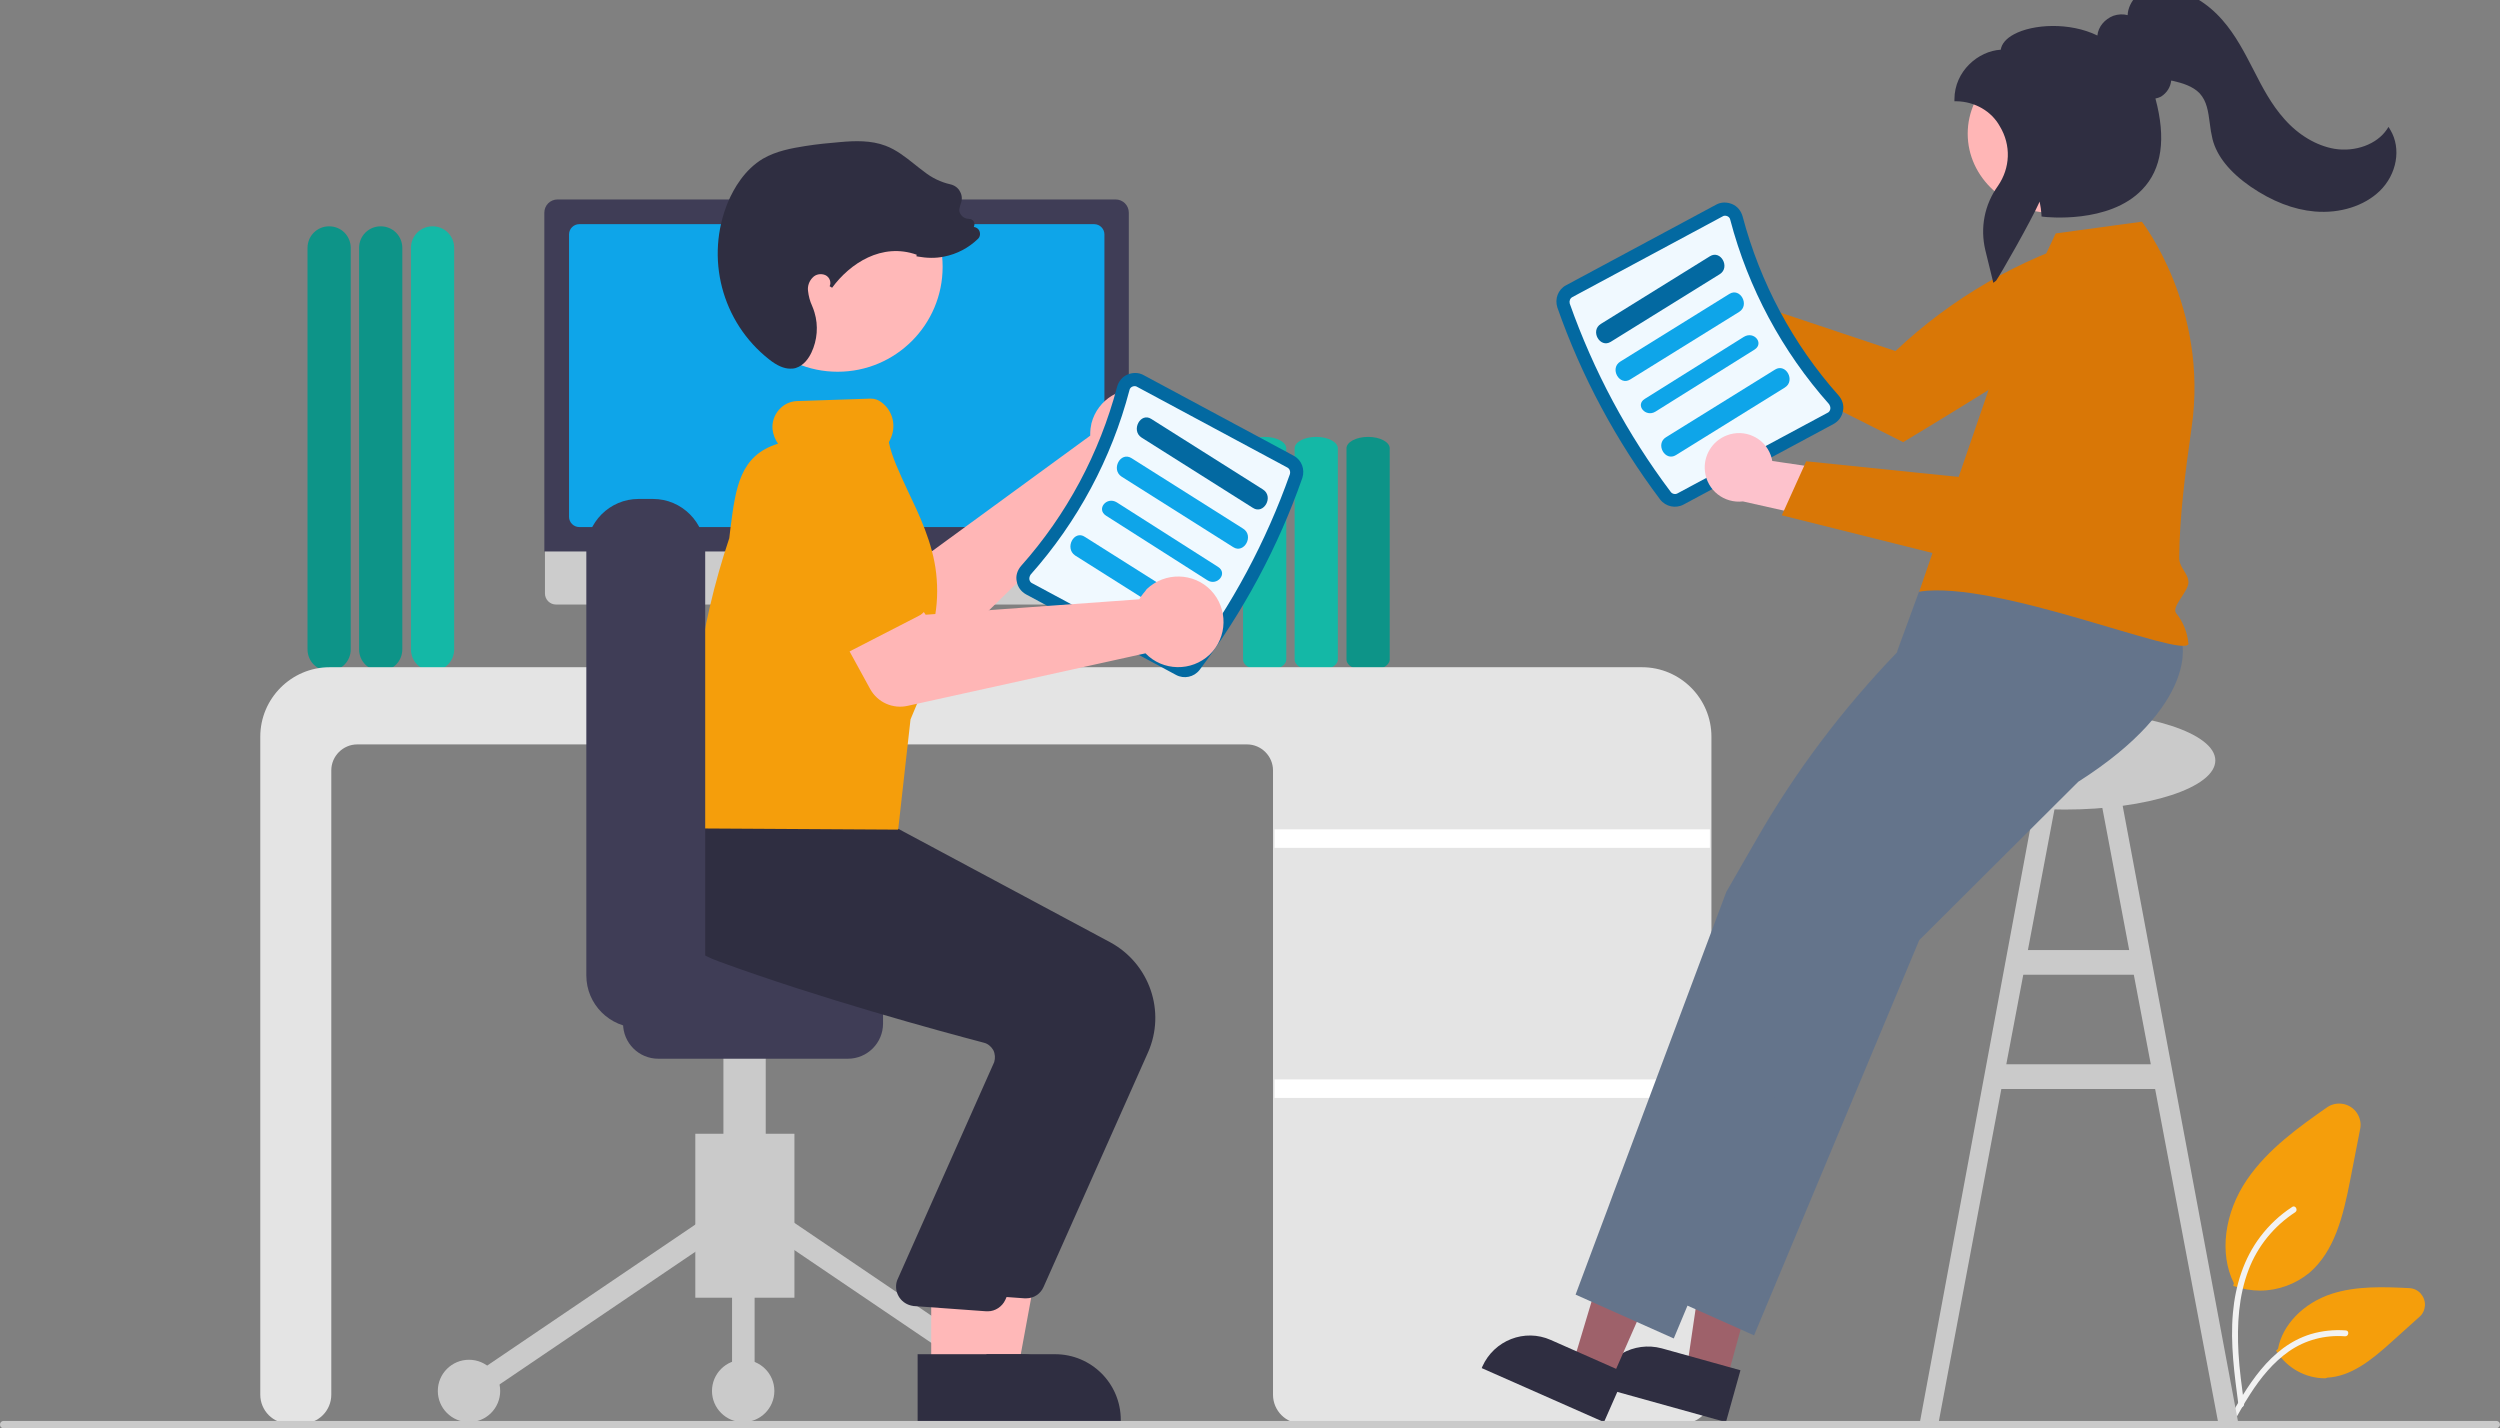 <?xml version="1.0" encoding="utf-8"?>
<!-- Generator: Adobe Illustrator 24.1.1, SVG Export Plug-In . SVG Version: 6.00 Build 0)  -->
<svg version="1.1" id="f9c5e9d6-e0c2-49fb-9e36-725fc7f10ee6"
	 xmlns="http://www.w3.org/2000/svg" xmlns:xlink="http://www.w3.org/1999/xlink" x="0px" y="0px" viewBox="0 0 809.7 462.6"
	 style="enable-background:new 0 0 809.7 462.6;" xml:space="preserve">
<rect x="0" y="0" width="809.7" height="462.6" fill="#808080" stroke="none"/>
<style type="text/css">
	.st0{fill:#14B8A6;}
	.st1{fill:#0D9488;}
	.st2{fill:#F59E0B;}
	.st3{fill:#F2F2F2;}
	.st4{fill:#CACACA;}
	.st5{fill:#E4E4E4;}
	.st6{fill:#FFFFFF;}
	.st7{fill:#E6E6E6;}
	.st8{fill:#CCCCCC;}
	.st9{fill:#3F3D56;}
	.st10{fill:#0EA5E9;}
	.st11{fill:#FDC2CC;}
	.st12{fill:#D97706;}
	.st13{fill:#9E616A;}
	.st14{fill:#2F2E41;}
	.st15{fill:#64748B;}
	.st16{fill:#FFB6B6;}
	.st17{fill:#428DFC;}
	.st18{fill:#FFB8B8;}
	.st19{fill:#0369A1;}
	.st20{fill:#F0F9FF;}
</style>
<path class="st0" d="M133.1,210.3v-130c0-3.9,3.1-7,7-7s7,3.1,7,7v130c0,3.9-3.1,7-7,7S133.1,214.2,133.1,210.3z"/>
<path class="st1" d="M116.3,210.3v-130c0-3.9,3.1-7,7-7s7,3.1,7,7v130c0,3.9-3.1,7-7,7S116.3,214.2,116.3,210.3z"/>
<path class="st1" d="M99.6,210.3v-130c0-3.9,3.1-7,7-7s7,3.1,7,7v130c0,3.9-3.1,7-7,7S99.6,214.2,99.6,210.3z"/>
<path class="st2" d="M732,418c-2.8,0-5.6-0.5-8.3-1.4l-0.4-0.1l0.2-0.9c-4.8-9.6-3.1-22.8,4.3-33.6c6.7-9.8,16.8-17,25.8-23.3
	c3.1-2.2,7.5-1.5,9.7,1.7c1.1,1.6,1.5,3.5,1.1,5.3l-3.2,16.4c-2.3,11.9-5.1,23.1-13.2,30.1C743.5,415.9,737.8,418,732,418z"/>
<path class="st2" d="M753,446.4c-6.3,0-12.2-3.3-15.6-8.6l-0.2-0.4l0.6-0.5c1.4-7.8,8.2-14.8,17.2-17.8c8.2-2.7,17.3-2.3,25.3-1.9
	l0,0c3,0.1,5.2,2.7,5.1,5.6c-0.1,1.4-0.7,2.8-1.8,3.7l-9,8.1c-6.5,5.9-13.1,11.2-20.9,11.6C753.4,446.4,753.2,446.4,753,446.4z"/>
<path class="st3" d="M725,455.1c-1.3-9.9-2.7-19.9-1.8-29.9c0.8-8.9,3.5-17.6,8.9-24.7c2.9-3.8,6.3-7,10.3-9.6c1-0.7,2,1,1,1.7
	c-6.9,4.5-12.2,11-15.1,18.6c-3.3,8.6-3.8,17.9-3.3,27c0.3,5.5,1.1,11,1.8,16.4c0.1,0.5-0.2,1-0.7,1.2
	C725.7,455.9,725.1,455.6,725,455.1L725,455.1L725,455.1z"/>
<path class="st3" d="M721.3,460.7c6.4-11.6,13.8-24.5,27.1-28.6c3.7-1.1,7.6-1.5,11.4-1.2c1.2,0.1,0.9,2-0.3,1.9
	c-6.5-0.5-12.9,1.2-18.2,4.9c-5.1,3.6-9.1,8.5-12.5,13.8c-2.1,3.2-3.9,6.6-5.8,9.9C722.4,462.6,720.7,461.8,721.3,460.7L721.3,460.7
	z"/>
<path class="st4" d="M718.4,460.6l6.5,0.1l-39-208.2l-6.5,1.2l10.2,54h-32.8l10.2-54l-6.5-1.2l-38.7,208.2l6.1-0.1l20.3-107.9H698
	L718.4,460.6z M649.8,344.7l5.5-29h35.8l5.5,29H649.8z"/>
<path class="st1" d="M436.1,213.6v-68.4c0-2,3.1-3.7,7-3.7s7,1.7,7,3.7v68.4c0,2-3.1,3.7-7,3.7S436.1,215.7,436.1,213.6z"/>
<path class="st0" d="M419.3,213.6v-68.4c0-2,3.1-3.7,7-3.7s7,1.7,7,3.7v68.4c0,2-3.1,3.7-7,3.7S419.3,215.7,419.3,213.6z"/>
<path class="st0" d="M402.6,213.6v-68.4c0-2,3.1-3.7,7-3.7s7,1.7,7,3.7v68.4c0,2-3.1,3.7-7,3.7S402.6,215.7,402.6,213.6z"/>
<path class="st5" d="M544.9,461.1H421.7c-5.2,0-9.4-4.2-9.4-9.4V249.5c0-4.6-3.8-8.4-8.4-8.4H115.7c-4.6,0-8.4,3.8-8.4,8.4v202.2
	c0,5.2-4.2,9.4-9.4,9.4h-4.2c-5.2,0-9.4-4.2-9.4-9.4V238.6c0-12.4,10.1-22.5,22.5-22.5h425c12.4,0,22.5,10.1,22.5,22.5v213.1
	C554.3,456.9,550.1,461.1,544.9,461.1z"/>
<rect x="412.8" y="268.6" class="st6" width="141" height="6"/>
<rect x="412.8" y="349.6" class="st6" width="141" height="6"/>
<path class="st7" d="M296.1,215.1l-4.1-1.7l-2.8-20.3h-37l-3,20.2l-3.6,1.8c-0.4,0.2-0.6,0.7-0.4,1.2c0.1,0.3,0.4,0.5,0.8,0.5h49.8
	c0.5,0,0.9-0.4,0.9-0.9C296.6,215.5,296.4,215.2,296.1,215.1z"/>
<path class="st8" d="M361.9,195.8H180.1c-2,0-3.6-1.6-3.6-3.6v-25.6h189v25.6C365.5,194.2,363.9,195.8,361.9,195.8z"/>
<path class="st9" d="M365.7,178.6H176.3V68.9c0-2.4,1.9-4.3,4.3-4.3h180.7c2.4,0,4.3,1.9,4.3,4.3v109.7H365.7z"/>
<path class="st10" d="M354.4,170.7H187.6c-1.8,0-3.3-1.5-3.3-3.3V75.9c0-1.8,1.5-3.3,3.3-3.3h166.8c1.8,0,3.3,1.5,3.3,3.3v91.4
	C357.7,169.2,356.2,170.7,354.4,170.7z"/>
<path class="st11" d="M541.3,83c6-0.9,11.6,3.3,12.5,9.3c0.1,0.6,0.1,1.3,0.1,1.9l36.6,14.1l-16.6,11.8l-32.2-15.2
	c-6.1-0.6-10.5-6-9.9-12.1C532.3,87.8,536.3,83.7,541.3,83L541.3,83z"/>
<path class="st12" d="M680.2,76.1l6.2,11.2c-1.5,7.1-5.4,13.6-11,18.2c-9.5,8-59,37.7-59,37.7l-62.5-31.4l10.9-14.5l49.1,16.4l0,0
	c18.2-17.2,40.2-29.9,64.2-37.1L680.2,76.1z"/>
<ellipse class="st4" cx="668.7" cy="246.3" rx="48.8" ry="15.9"/>
<polygon class="st13" points="559.2,447.1 546.3,443.5 553.9,391.8 573,397.1 "/>
<path class="st14" d="M559,460.6L517.3,449l0.1-0.5c2.5-9,11.8-14.2,20.8-11.8l0,0l25.5,7.1L559,460.6z"/>
<polygon class="st13" points="521.7,447.3 509.4,441.8 524.4,391.8 542.6,399.8 "/>
<path class="st14" d="M519.5,460.6l-39.6-17.5l0.2-0.5c3.8-8.5,13.7-12.4,22.2-8.6l0,0l24.2,10.7L519.5,460.6z"/>
<path class="st15" d="M706.6,207.5c0,0,6.5,20.2-33.5,45.7l-51.5,51.3l-53.5,128l-31.8-14.2l6.2-16.6l4.2-11.2l2.1-5.7l2.3-6.1
	l34-90.8l28.6-50l0.8-27.1l7-19.1l51-18.1L706.6,207.5z"/>
<path class="st15" d="M680.6,208.5c0,0,6.5,20.2-33.5,45.7l-51.5,51.3l-53.5,128l-31.8-14.2l6.2-16.6l4.2-11.2l2.1-5.7l2.3-6.1
	l34-90.8l9.6-16.7c12.6-22.1,28-42.5,45.6-60.8l9.4-9.7l1-15l21.8-12.1L680.6,208.5z"/>
<path class="st12" d="M649.8,109.6l16-34l27.9-3.8c0,0,21.8,27.8,16.1,66.8c-2.1,14.6-3.9,29.2-4,42c0,3.4,2.9,4.9,3,8
	c0,3-5.6,7.9-4,10c2.3,2.8,3.7,6.3,4,10c-2,4.7-62-20.8-87.2-17L649.8,109.6z"/>
<path class="st16" d="M353.2,138.8c-0.1,0.8-0.1,1.5-0.1,2.3l-56,40.9l-15.4-6.8L268.3,197l26.1,14.7c4.3,2.4,9.8,1.7,13.3-1.7
	l56.4-55.1c7.9,2,15.8-2.8,17.8-10.6c2-7.9-2.8-15.8-10.6-17.8c-7.9-2-15.8,2.8-17.8,10.6C353.4,137.6,353.3,138.2,353.2,138.8
	L353.2,138.8z"/>
<path class="st17" d="M295.2,183.4l-16.4,27.2c-1.8,3-5.7,3.9-8.6,2.2c-0.3-0.2-0.5-0.3-0.8-0.5L245,192.2c-8.2-5-10.9-15.8-5.8-24
	c5-8.2,15.7-10.8,23.9-5.9l29.2,12.1c3.2,1.3,4.7,5,3.4,8.2C295.5,182.9,295.4,183.2,295.2,183.4L295.2,183.4z"/>
<rect x="225.2" y="367.2" class="st4" width="32.1" height="53.1"/>
<rect x="288.4" y="377.9" transform="matrix(0.561 -0.828 0.828 0.561 -223.117 427.806)" class="st4" width="7.3" height="93"/>
<rect x="143.9" y="420.7" transform="matrix(0.828 -0.561 0.561 0.828 -205.42 180.123)" class="st4" width="93" height="7.3"/>
<circle class="st4" cx="330.5" cy="450.5" r="10.1"/>
<circle class="st4" cx="240.7" cy="450.5" r="10.1"/>
<circle class="st4" cx="151.9" cy="450.5" r="10.1"/>
<rect x="237.1" y="398.3" class="st4" width="7.3" height="52.2"/>
<rect x="234.3" y="320.5" class="st4" width="13.7" height="70.5"/>
<path class="st9" d="M201.8,331.5V315c0-6.3,5.1-11.4,11.4-11.4h61.4c6.3,0,11.4,5.1,11.4,11.4v16.5c0,6.3-5.1,11.4-11.4,11.4h-61.4
	C206.9,342.9,201.8,337.8,201.8,331.5z"/>
<polygon class="st18" points="312.6,444.1 329.6,444.1 337.7,400.1 312.6,400.1 "/>
<path class="st14" d="M308.3,460.6H363v-0.7c0-11.8-9.5-21.3-21.3-21.3l0,0l0,0h-33.4L308.3,460.6z"/>
<path class="st14" d="M338,416.8l33.8-75.9c5.9-13.3,0.5-28.8-12.2-35.7l-73.4-39.3l-33.5-2.8l-30.9-2.8l-0.2,0.4
	c-0.3,0.5-6.9,12-2.4,24.5c3.4,9.5,12.3,17,26.3,22.1c32.8,12,70.7,22.3,85.5,26.2c1.3,0.3,2.4,1.2,3.1,2.4c0.6,1.2,0.7,2.6,0.3,3.9
	L303,410.4c-1.2,3.2,0.5,6.8,3.7,8c0.5,0.2,1,0.3,1.6,0.4l23.5,1.7c0.2,0,0.4,0,0.6,0C334.8,420.5,337,419.1,338,416.8z"/>
<polygon class="st18" points="301.6,444.1 318.5,444.1 326.6,400.1 301.6,400.1 "/>
<path class="st14" d="M297.2,460.6h54.7v-0.7c0-11.8-9.5-21.3-21.3-21.3l0,0l0,0h-33.4L297.2,460.6z"/>
<path class="st14" d="M325.6,421l33.8-75.9c5.9-13.3,0.5-28.8-12.2-35.7l-73.4-39.3l-33.5-2.8l-24.2-2.1v-0.3
	c-0.3,0.5-6.9,12-2.4,24.5c3.4,9.5,5.3,17,19.4,22.1c32.8,12,70.7,22.3,85.5,26.2c1.3,0.3,2.4,1.2,3.1,2.4c0.6,1.2,0.7,2.6,0.3,3.9
	l-31.4,70.6c-1.2,3.2,0.5,6.8,3.7,8c0.5,0.2,1,0.3,1.6,0.4l23.5,1.7c0.2,0,0.4,0,0.6,0C322.3,424.7,324.6,423.2,325.6,421z"/>
<circle class="st18" cx="271.3" cy="86.4" r="34"/>
<path class="st19" d="M388.5,217c14.2-18.9,25.5-39.9,33.3-62.2c0.9-2.8-0.2-5.8-2.8-7.2l-48.6-26.1c-1.6-0.9-3.5-0.9-5.2-0.2
	c-1.7,0.7-2.9,2.2-3.4,4c-5.7,21.5-16.3,41.4-31.1,58c-1.2,1.4-1.8,3.2-1.4,5c0.3,1.8,1.4,3.3,3,4.2l48.6,26.1
	C383.5,220,386.7,219.3,388.5,217z"/>
<path class="st20" d="M385.1,214.5c-0.5,0.7-1.5,0.9-2.2,0.5l-48.6-26.1c-0.5-0.2-0.8-0.7-0.9-1.2c-0.1-0.6,0.1-1.1,0.4-1.6
	c15.2-17.1,26.2-37.6,32-59.7c0.1-0.6,0.5-1,1-1.2s1.1-0.2,1.5,0.1l48.6,26.1c0.8,0.4,1.1,1.3,0.9,2.1
	C410.1,175.3,399.1,195.9,385.1,214.5z"/>
<path class="st19" d="M369.7,141.7l36.1,22.8c3.5,2.3,6.9-3.7,3.2-6l-36.1-22.8C369.4,133.4,366.2,139.4,369.7,141.7L369.7,141.7z"
	/>
<path class="st10" d="M363.3,154.4l36.1,22.8c3.5,2.3,6.9-3.7,3.2-6l-36.1-22.8C362.9,146.1,359.7,152.1,363.3,154.4L363.3,154.4z"
	/>
<path class="st10" d="M358.2,167l32.8,20.9c3.2,2.1,6.8-2.2,3.5-4.3l-32.8-20.9C358.4,160.7,355,164.9,358.2,167z"/>
<path class="st10" d="M348.2,179.9l36.1,22.8c3.5,2.3,6.9-3.7,3.2-6l-36.1-22.8C347.9,171.5,344.7,177.5,348.2,179.9L348.2,179.9z"
	/>
<path class="st2" d="M290.9,268.7l-67.3-0.4v-0.5c-1.3-33.8,2.8-64.3,12.6-93.5c0.1-1.1,0.3-2.3,0.4-3.4c1.7-13,3-23.4,15.4-27.2
	c-1-1.4-1.6-3-1.8-4.7c-0.2-2.3,0.6-4.6,2.1-6.3s3.5-2.7,5.8-2.8l23.9-0.8c1.3,0,2.5,0.4,3.5,1.2c3.8,2.8,4.9,7.9,2.8,12.1
	c-0.3,0.6-0.4,0.8-0.4,0.9c0.9,4.5,3.4,9.8,6,15.4c3.8,8,8.2,17.1,9.3,26.9c0.6,5.3,0.4,10.6-0.7,15.7c-0.5,2.8-0.6,5.6-0.3,8.5
	c0.2,4.2,0.4,8.1-1.9,11.9c-0.6,1-1.3,2.1-2.1,3.4l-3.3,7.9L290.9,268.7z"/>
<path class="st9" d="M189.9,315.9V178.5c0-9.3,7.6-16.9,16.9-16.9h4.7c9.3,0,16.9,7.6,16.9,16.9V316c0,9.3-7.6,16.9-16.9,16.9h-4.7
	C197.5,332.8,189.9,325.3,189.9,315.9z"/>
<path class="st16" d="M370.3,192.2c-0.5,0.6-0.9,1.2-1.3,1.9l-69.2,5l-9.5-13.9l-22.9,11.6l14.4,26.3c2.4,4.4,7.4,6.6,12.2,5.5
	l77-17c5.6,5.8,14.9,6,20.8,0.4c5.8-5.6,6-14.9,0.4-20.8c-5.6-5.8-14.9-6-20.8-0.4C371.1,191.3,370.7,191.7,370.3,192.2z"/>
<path class="st2" d="M297.5,199.5L269.3,214c-3.1,1.6-6.9,0.4-8.5-2.7c-0.1-0.3-0.3-0.6-0.4-0.9l-10.2-30c-4.3-8.6-0.9-19,7.6-23.4
	c-12.5,6.4,13.6-11.8,23.5,7.6l18.4,25.7c2,2.8,1.4,6.8-1.5,8.8C298.1,199.2,297.8,199.3,297.5,199.5L297.5,199.5z"/>
<path class="st14" d="M255.9,119.4c-2,0-4.3-1-6.8-3c-15.4-12.1-20.8-33-13.3-51c1.9-4.4,5.3-10.4,11.3-14c4.3-2.5,9.3-3.4,13.7-4.1
	c3.8-0.6,7.7-1,11.5-1.3c4.5-0.4,9.8-0.6,14.5,1.2c3.5,1.3,6.5,3.7,9.4,6c1,0.8,2,1.6,3.1,2.4c2.5,2,5.4,3.4,8.5,4.1
	c1.3,0.3,2.5,1.1,3.1,2.3c0.7,1.2,0.8,2.6,0.3,3.9c-0.4,1.3-0.9,2.4,0,3.6c0.6,0.9,1.6,1.4,2.7,1.4c0.6,0,1.1,0.3,1.4,0.7
	c0.3,0.5,0.4,1.1,0.2,1.6l-0.1,0.3c0.7,0.1,1.4,0.5,1.7,1.1c0.5,0.9,0.4,2.1-0.4,2.8c-3,2.9-6.8,4.9-10.9,5.7
	c-2.8,0.6-5.7,0.5-8.5,0l-0.5-0.1l0.1-0.5c-11.3-4-21.6,2.8-27.4,10.7l-0.8-0.5c0.3-0.6,0.3-1.3,0.1-1.9c-0.2-0.7-0.8-1.4-1.5-1.7
	c-1.4-0.6-3.1-0.3-4.1,0.8c-1.1,1.1-1.7,2.7-1.5,4.3c0.2,1.7,0.6,3.3,1.3,4.8c0.3,0.7,0.6,1.5,0.8,2.2c1.3,4.3,0.9,9-1,13
	c-0.9,1.9-2.5,4.2-5.1,5C257,119.4,256.5,119.4,255.9,119.4z"/>
<path class="st4" d="M808.5,462.6H1.2c-0.7,0-1.2-0.5-1.2-1.2s0.5-1.2,1.2-1.2h807.3c0.7,0,1.2,0.5,1.2,1.2
	C809.7,462,809.1,462.6,808.5,462.6z"/>
<path class="st19" d="M545.3,163.4l48.6-26.1c1.6-0.9,2.7-2.4,3-4.2c0.4-1.8-0.2-3.6-1.4-5c-14.8-16.6-25.4-36.5-31.1-58
	c-0.5-1.8-1.7-3.3-3.4-4s-3.6-0.7-5.2,0.2l-48.6,26.1c-2.6,1.4-3.7,4.4-2.8,7.2c7.8,22.3,19.1,43.3,33.3,62.2
	C539.5,164.1,542.7,164.8,545.3,163.4z"/>
<path class="st20" d="M508.4,98.3c-0.2-0.8,0.1-1.7,0.9-2.1l48.6-26.1c0.4-0.3,1-0.3,1.5-0.1s0.9,0.6,1,1.2
	c5.8,22.1,16.8,42.6,32,59.7c0.3,0.5,0.5,1,0.4,1.6c-0.1,0.5-0.4,1-0.9,1.2l-48.6,26.1c-0.7,0.4-1.7,0.2-2.2-0.5
	C527.1,140.7,516.1,120.1,508.4,98.3z"/>
<path class="st19" d="M557,88.8c3.5-2.2,0.3-8-3.2-5.8l-35.3,21.9c-3.6,2.2-0.3,8,3.2,5.8L557,88.8L557,88.8z"/>
<path class="st10" d="M563.3,101c3.5-2.2,0.3-8-3.2-5.8l-35.3,21.9c-3.6,2.2-0.3,8,3.2,5.8L563.3,101L563.3,101z"/>
<path class="st10" d="M564.8,109.1l-32.1,20.1c-3.2,2,0.3,6.1,3.5,4.1l32.1-20.1C571.4,111.2,568.1,107.1,564.8,109.1z"/>
<path class="st10" d="M578.1,125.5c3.5-2.2,0.3-8-3.2-5.8l-35.3,21.9c-3.6,2.2-0.3,8,3.2,5.8L578.1,125.5L578.1,125.5z"/>
<path class="st11" d="M559.3,141c5.7-2.2,12.1,0.7,14.2,6.4c0.2,0.6,0.4,1.2,0.5,1.9l38.8,5.7l-13.6,15.2l-34.7-7.8
	c-6.1,0.7-11.6-3.6-12.3-9.7C551.6,147.7,554.5,142.8,559.3,141L559.3,141z"/>
<path class="st12" d="M577.1,166.9l7.9-17.5l51.6,5.3l21.2-31.4l35.6-20l8.9,10.1v0.2c0.1,7.4-2.3,14.7-6.8,20.5
	c-5.4,7.1-28.2,29.4-41.3,42c-5.2,5-12.5,7-19.5,5.2L577.1,166.9z"/>
<ellipse class="st16" cx="665.2" cy="43.3" rx="27.9" ry="25.7"/>
<path class="st14" d="M645.6,91.6L643,81c-1.7-7.2-0.3-14.7,4.1-20.8c4-5.8,4.3-13.2,0.6-19.3c-2.7-4.9-8.1-8-14-8.1H633v-0.6
	c0-9.2,7.8-15.7,15-16.1c0.3-1.9,1.7-3.6,4.3-5c6.1-3.3,18-4,27,0.4c0.3-2.9,2.4-5.3,5.2-6.4c1.5-0.5,3.1-0.6,4.6-0.2
	c0.1-2.3,1.2-4.5,2.9-6.2c2.5-2.2,6.4-3.1,10.9-2.3C709-2.6,715,1,719.8,6.5c4.3,4.9,7.2,10.6,10.1,16.2c2.8,5.5,5.7,11.1,10,15.9
	c4.6,5.2,10.4,8.6,16.2,9.6c6.8,1.1,13.7-1.5,16.9-6.2l0.6-0.9l0.6,1c3.6,6,2.1,14.4-3.5,19.8c-5,4.8-12.8,7.3-21,6.6
	c-6.9-0.6-13.8-3.3-20.7-8c-6.8-4.7-11-9.9-12.4-15.4c-0.4-1.7-0.7-3.4-0.9-5.2c-0.5-3.7-0.9-7.1-3.3-9.7c-2.2-2.3-5.6-3.3-8.6-4
	l-0.6-0.1c-0.2,2.1-1.4,4-3.3,5.2c-0.6,0.3-1.2,0.5-1.8,0.6c3.5,13,2.1,22.9-4.3,29.5c-10.7,11.2-31.2,8.9-32,8.8l-0.6-0.1v-0.5
	c-0.1-1.4-0.3-2.9-0.6-4.3c-2.9,6.5-12.8,23.8-14.1,25.6L645.6,91.6z"/>
</svg>
